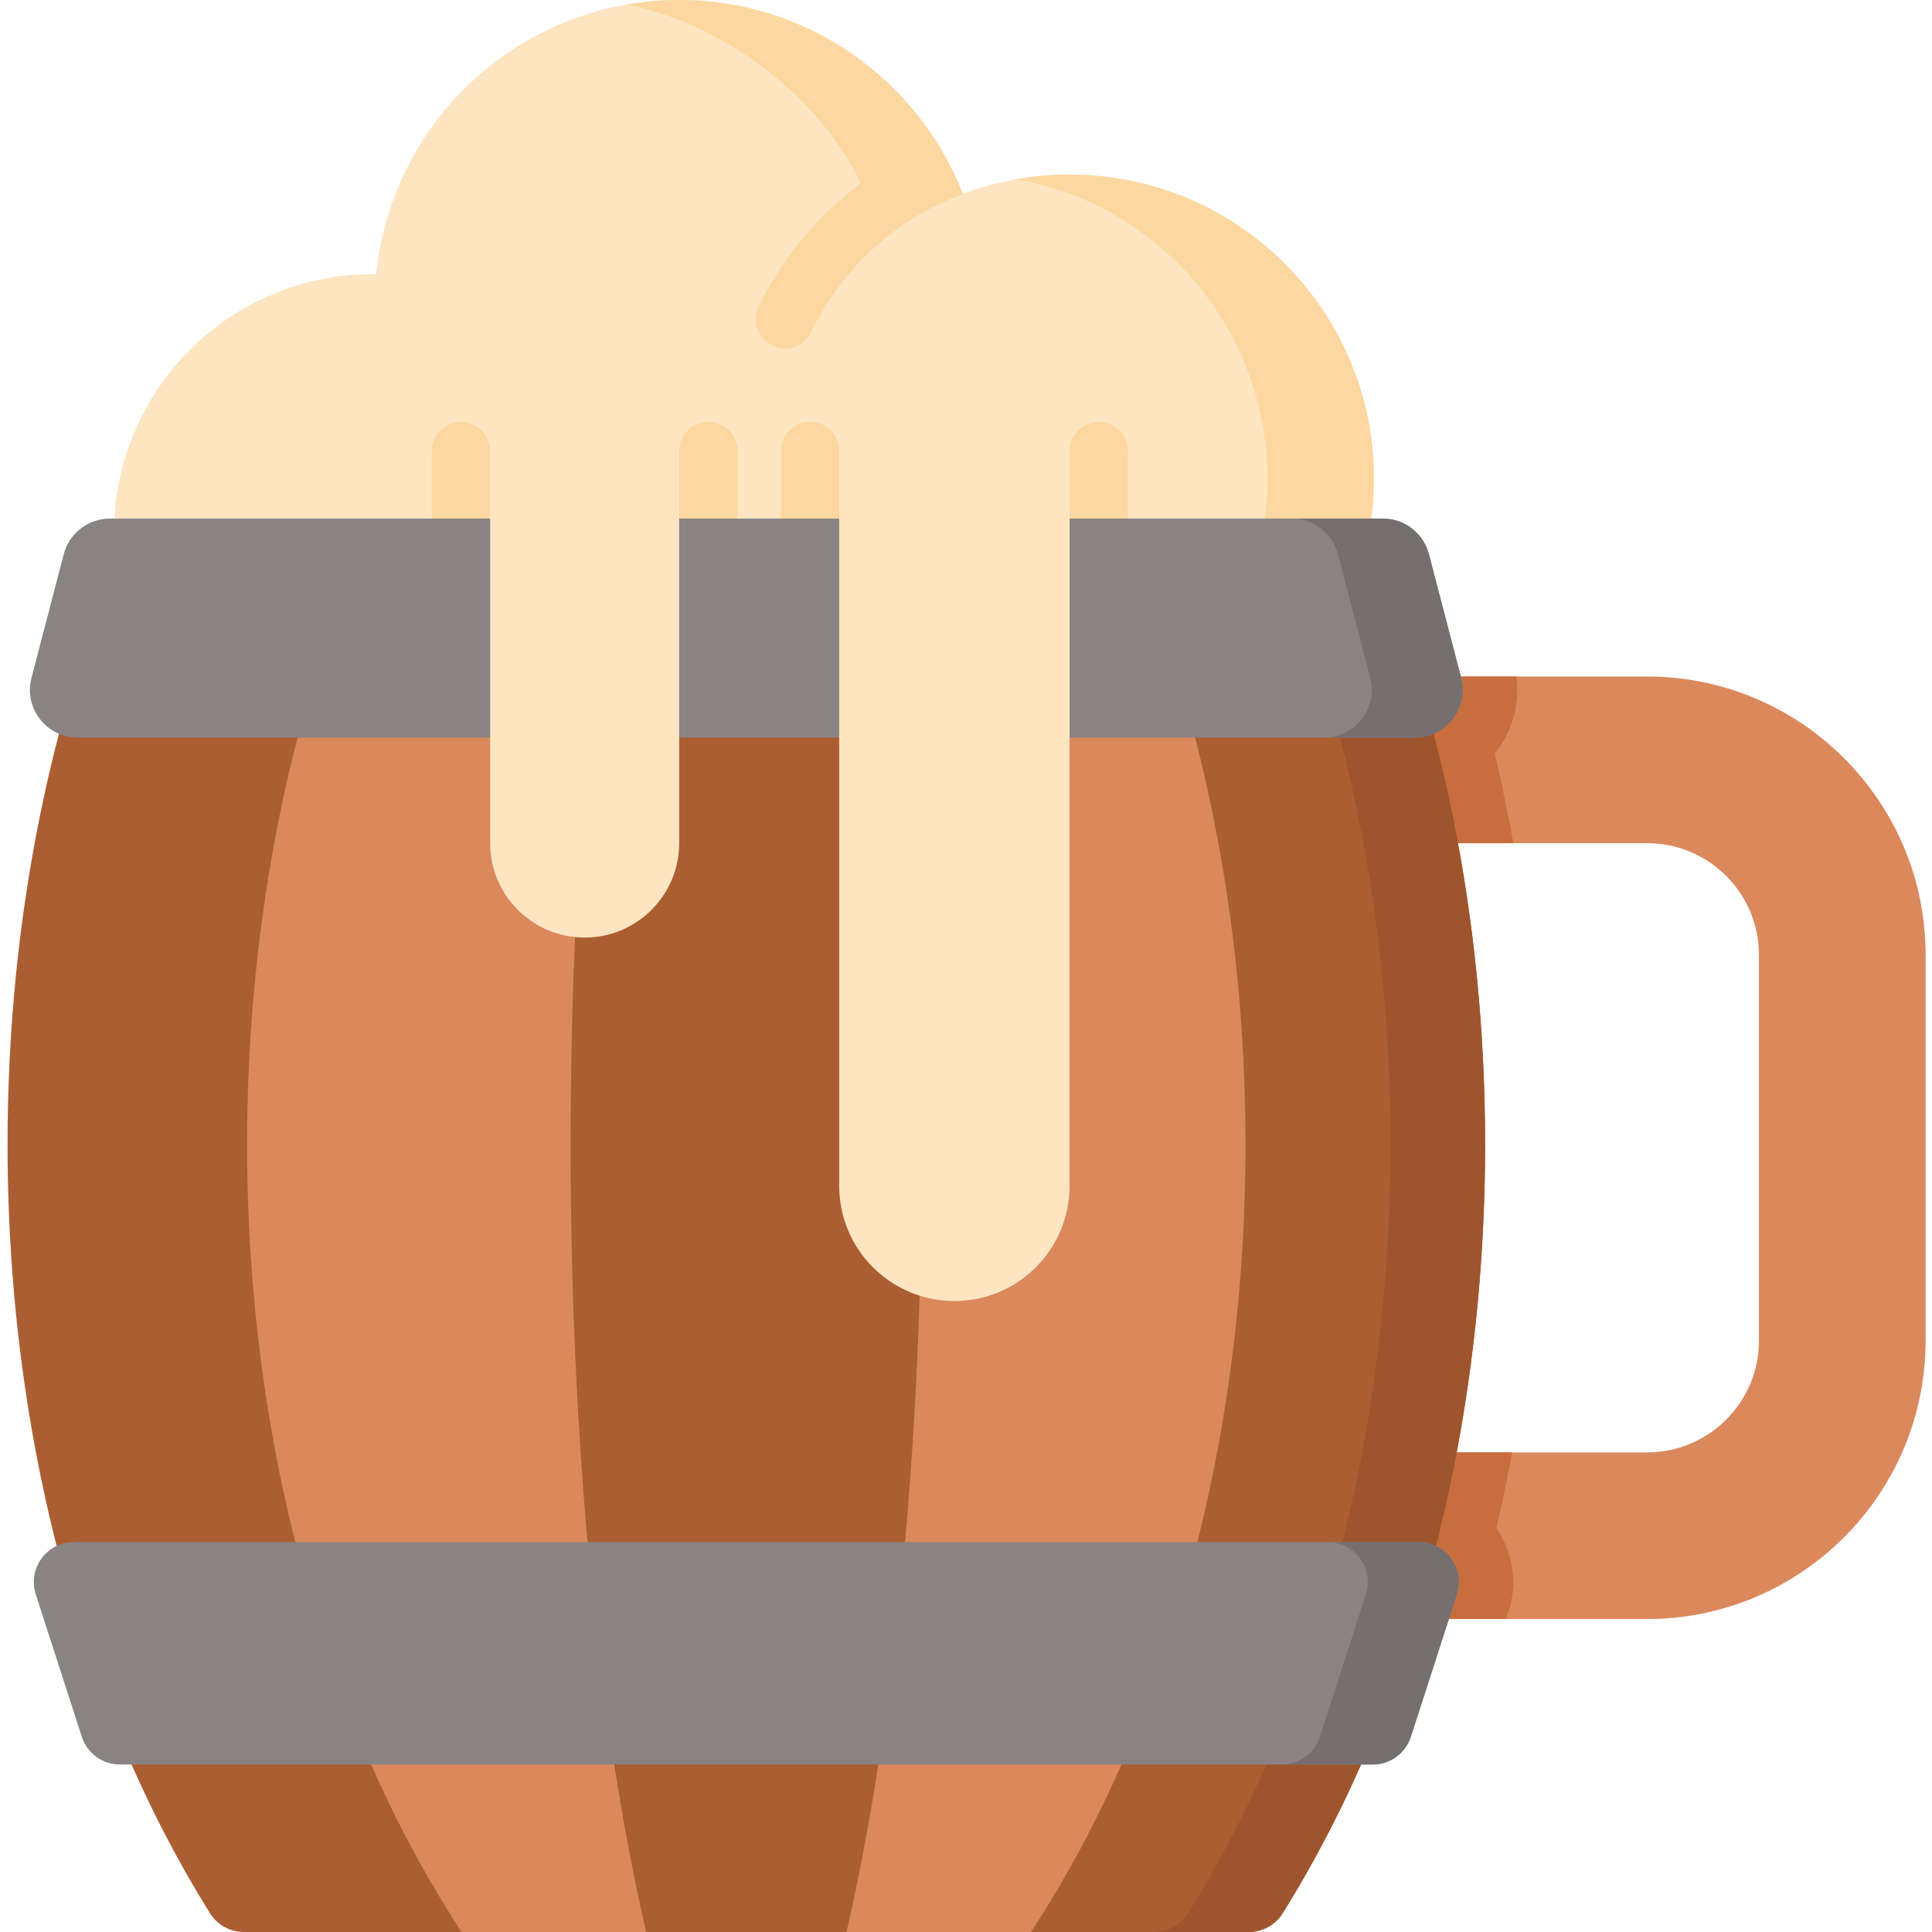 <svg height="512pt" viewBox="-2 0 512 512" width="512pt" xmlns="http://www.w3.org/2000/svg"><path d="m362.113 126.93c0 11.188-2.289 21.84-6.398 31.535h-325.309c-1.422-5.516-2.184-11.293-2.184-17.258 0-37.859 30.688-68.559 68.559-68.559.309 0 .617.02.926.02 3.555-36.117 30.926-65.238 66.188-71.441 4.566-.805 9.273-1.227 14.074-1.227 28.68 0 53.848 14.969 68.145 37.52 2.762 4.348 5.109 8.984 7.004 13.844 0 .012.012.012.012.023 8.816-3.309 18.359-5.121 28.32-5.121 44.547 0 80.664 36.105 80.664 80.664zm0 0" fill="#fde5c2"/><g fill="#fcd79f"><path d="m193.445 143.711v-24.188c0-4.27-3.461-7.727-7.727-7.727s-7.727 3.457-7.727 7.727v24.188zm0 0"/><path d="m127.895 143.711v-24.188c0-4.27-3.461-7.727-7.727-7.727-4.27 0-7.727 3.457-7.727 7.727v24.188zm0 0"/><path d="m296.902 157.445v-37.922c0-4.27-3.461-7.727-7.727-7.727s-7.727 3.457-7.727 7.727v37.922zm0 0"/><path d="m220.395 157.445v-37.922c0-4.27-3.457-7.727-7.727-7.727-4.266 0-7.727 3.457-7.727 7.727v37.922zm0 0"/><path d="m362.105 126.922c0 11.191-2.27 21.852-6.395 31.543h-28.227c4.125-9.691 6.41-20.352 6.41-31.543 0-39.73-28.73-72.738-66.531-79.426 4.566-.82 9.273-1.234 14.082-1.234 44.551 0 80.66 36.109 80.66 80.66zm0 0"/><path d="m253.129 51.375c-8.086 3.039-15.566 7.336-22.18 12.652-5.301-32.016-39.086-57.816-67.055-62.801 4.566-.805 9.273-1.227 14.074-1.227 34.223 0 63.426 21.312 75.16 51.375zm0 0"/><path d="m253.121 51.363c-.023.012-.043.023-.062.031-7.262 2.73-14.012 6.586-20.059 11.445-8.418 6.758-15.352 15.465-20.059 25.188-1.328 2.754-4.09 4.359-6.953 4.359-1.133 0-2.277-.246-3.359-.773-3.844-1.852-5.449-6.48-3.594-10.32 5.695-11.766 14.094-22.316 24.293-30.504 6.902-5.555 14.566-10.016 22.785-13.27 2.762 4.348 5.109 8.984 7.008 13.844zm0 0"/></g><path d="m508.305 253.055v102.234c0 40.672-33.102 73.77-73.773 73.77h-100.348c-12.199 0-22.086-9.887-22.086-22.086 0-12.188 9.887-22.078 22.086-22.078h100.348c16.328 0 29.609-13.277 29.609-29.605v-102.234c0-16.328-13.281-29.609-29.609-29.609h-103.016c-12.188 0-22.078-9.887-22.078-22.074 0-12.199 9.891-22.09 22.078-22.09h103.016c40.672 0 73.773 33.102 73.773 73.773zm0 0" fill="#db885d"/><path d="m394.539 404.984c4.434 6.387 5.668 14.547 3.27 21.965l-.68 2.109h-62.945c-12.199 0-22.086-9.887-22.086-22.086 0-12.188 9.887-22.078 22.086-22.078h64.531c-1.238 6.758-2.629 13.457-4.176 20.09zm0 0" fill="#c86d3d"/><path d="m397.105 213.27c.68 3.379 1.332 6.766 1.926 10.176h-67.516c-12.188 0-22.078-9.891-22.078-22.078 0-12.195 9.891-22.086 22.078-22.086h68.301c.98 7.121-.918 14.301-5.398 20.09-.102.125-.207.238-.301.359 1.062 4.492 2.062 8.996 2.988 13.539zm0 0" fill="#c86d3d"/><path d="m114.34 486.09c4.238 9.082 8.781 17.73 13.602 25.91h-65.301c-3.66 0-7.051-1.871-8.98-4.961-4.191-6.699-8.18-13.688-11.949-20.949-9.371-18.07-17.402-37.828-23.832-58.93-11.48-37.699-17.879-79.672-17.879-123.91 0-30.32 3-59.57 8.602-87.121 3.789-18.68 8.777-36.559 14.809-53.457h74.469c-5.418 16.898-9.91 34.777-13.32 53.457-5.027 27.551-7.73 56.801-7.73 87.121 0 44.238 5.762 86.211 16.094 123.91 5.777 21.102 12.988 40.859 21.418 58.93zm0 0" fill="#ac5e33"/><path d="m391.57 303.25c0 44.238-6.41 86.211-17.891 123.91-6.43 21.102-14.449 40.859-23.828 58.93-3.773 7.262-7.75 14.25-11.941 20.949-1.93 3.09-5.332 4.961-8.98 4.961h-65.309c4.828-8.18 9.367-16.828 13.598-25.91 8.43-18.07 15.652-37.828 21.43-58.93 10.32-37.699 16.09-79.672 16.09-123.91 0-30.32-2.707-59.57-7.738-87.121-3.41-18.68-7.891-36.559-13.32-53.457h74.48c6.031 16.898 11.02 34.777 14.809 53.457 5.59 27.551 8.602 56.801 8.602 87.121zm0 0" fill="#ac5e33"/><path d="m391.562 303.246c0 44.238-6.41 86.215-17.879 123.914-6.434 21.098-14.457 40.867-23.832 58.934-3.773 7.258-7.75 14.246-11.949 20.945-1.93 3.09-5.324 4.957-8.973 4.957h-25.094c3.656 0 7.051-1.863 8.98-4.957 4.191-6.699 8.176-13.691 11.949-20.945 9.375-18.066 17.398-37.836 23.836-58.934 11.469-37.699 17.879-79.68 17.879-123.914 0-30.305-3.004-59.566-8.605-87.121-3.785-18.672-8.77-36.551-14.812-53.461h25.094c6.031 16.91 11.016 34.789 14.812 53.461 5.59 27.555 8.594 56.816 8.594 87.121zm0 0" fill="#9e552e"/><path d="m169.879 486.09c1.34 9.082 2.793 17.73 4.332 25.91h-53.871c-5.371-8.18-10.418-16.828-15.129-25.91-9.371-18.07-17.402-37.828-23.82-58.93-11.492-37.699-17.902-79.672-17.902-123.91 0-30.32 3.012-59.57 8.613-87.121 3.789-18.68 8.77-36.559 14.809-53.457h77.738c-1.727 16.898-3.16 34.777-4.238 53.457-1.602 27.551-2.461 56.801-2.461 87.121 0 44.238 1.832 86.211 5.109 123.91 1.84 21.102 4.141 40.859 6.82 58.93zm0 0" fill="#db885d"/><path d="m328.07 303.25c0 44.238-6.41 86.211-17.891 123.91-6.43 21.102-14.449 40.859-23.828 58.93-4.711 9.082-9.762 17.73-15.121 25.91h-53.871c1.531-8.18 2.98-16.828 4.32-25.91 2.691-18.07 4.98-37.828 6.82-58.93 3.289-37.699 5.121-79.672 5.121-123.91 0-30.32-.859-59.57-2.461-87.121-1.09-18.68-2.512-36.559-4.238-53.457h77.738c6.031 16.898 11.02 34.777 14.809 53.457 5.59 27.551 8.602 56.801 8.602 87.121zm0 0" fill="#db885d"/><path d="m234.102 162.664h-76.637c-2.133 16.906-3.887 34.785-5.223 53.469-1.965 27.543-3.023 56.801-3.023 87.117 0 44.238 2.25 86.203 6.293 123.906 2.266 21.102 5.09 40.867 8.391 58.938 1.656 9.082 3.438 17.723 5.328 25.906h53.105c1.891-8.184 3.672-16.824 5.324-25.906 3.305-18.07 6.125-37.836 8.395-58.938 4.039-37.703 6.293-79.668 6.293-123.906 0-30.316-1.059-59.574-3.027-87.117-1.332-18.684-3.086-36.562-5.219-53.469zm0 0" fill="#ac5e33"/><path d="m17.551 408.676h356.465c7.18 0 12.277 7 10.07 13.836l-12.211 37.773c-1.41 4.371-5.48 7.328-10.07 7.328h-332.047c-4.59 0-8.656-2.957-10.07-7.328l-12.207-37.773c-2.211-6.836 2.887-13.836 10.07-13.836zm0 0" fill="#898383"/><path d="m384.082 422.516-12.203 37.777c-1.41 4.363-5.488 7.316-10.078 7.316h-24.102c4.594 0 8.668-2.949 10.082-7.316l12.199-37.777c2.207-6.836-2.887-13.84-10.07-13.84h24.102c7.18 0 12.277 7.004 10.07 13.84zm0 0" fill="#756f6f"/><path d="m373.02 195.457h-354.473c-8.262 0-14.293-7.809-12.207-15.805l8.555-32.789c1.449-5.555 6.465-9.43 12.207-9.43h337.359c5.742 0 10.762 3.875 12.211 9.43l8.555 32.789c2.086 7.996-3.945 15.805-12.207 15.805zm0 0" fill="#898383"/><path d="m373.016 195.457h-24.102c8.266 0 14.297-7.809 12.215-15.809l-8.555-32.777c-1.449-5.566-6.473-9.438-12.211-9.438h24.102c5.738 0 10.762 3.871 12.211 9.438l8.555 32.777c2.082 8-3.949 15.809-12.215 15.809zm0 0" fill="#756f6f"/><path d="m152.941 248.465c-13.832 0-25.047-11.219-25.047-25.051v-103.891h50.098v103.891c0 13.832-11.215 25.051-25.051 25.051zm0 0" fill="#fde5c2"/><path d="m250.922 344.789c-16.859 0-30.527-13.664-30.527-30.523v-194.742h61.055v194.742c0 16.859-13.668 30.523-30.527 30.523zm0 0" fill="#fde5c2"/></svg>